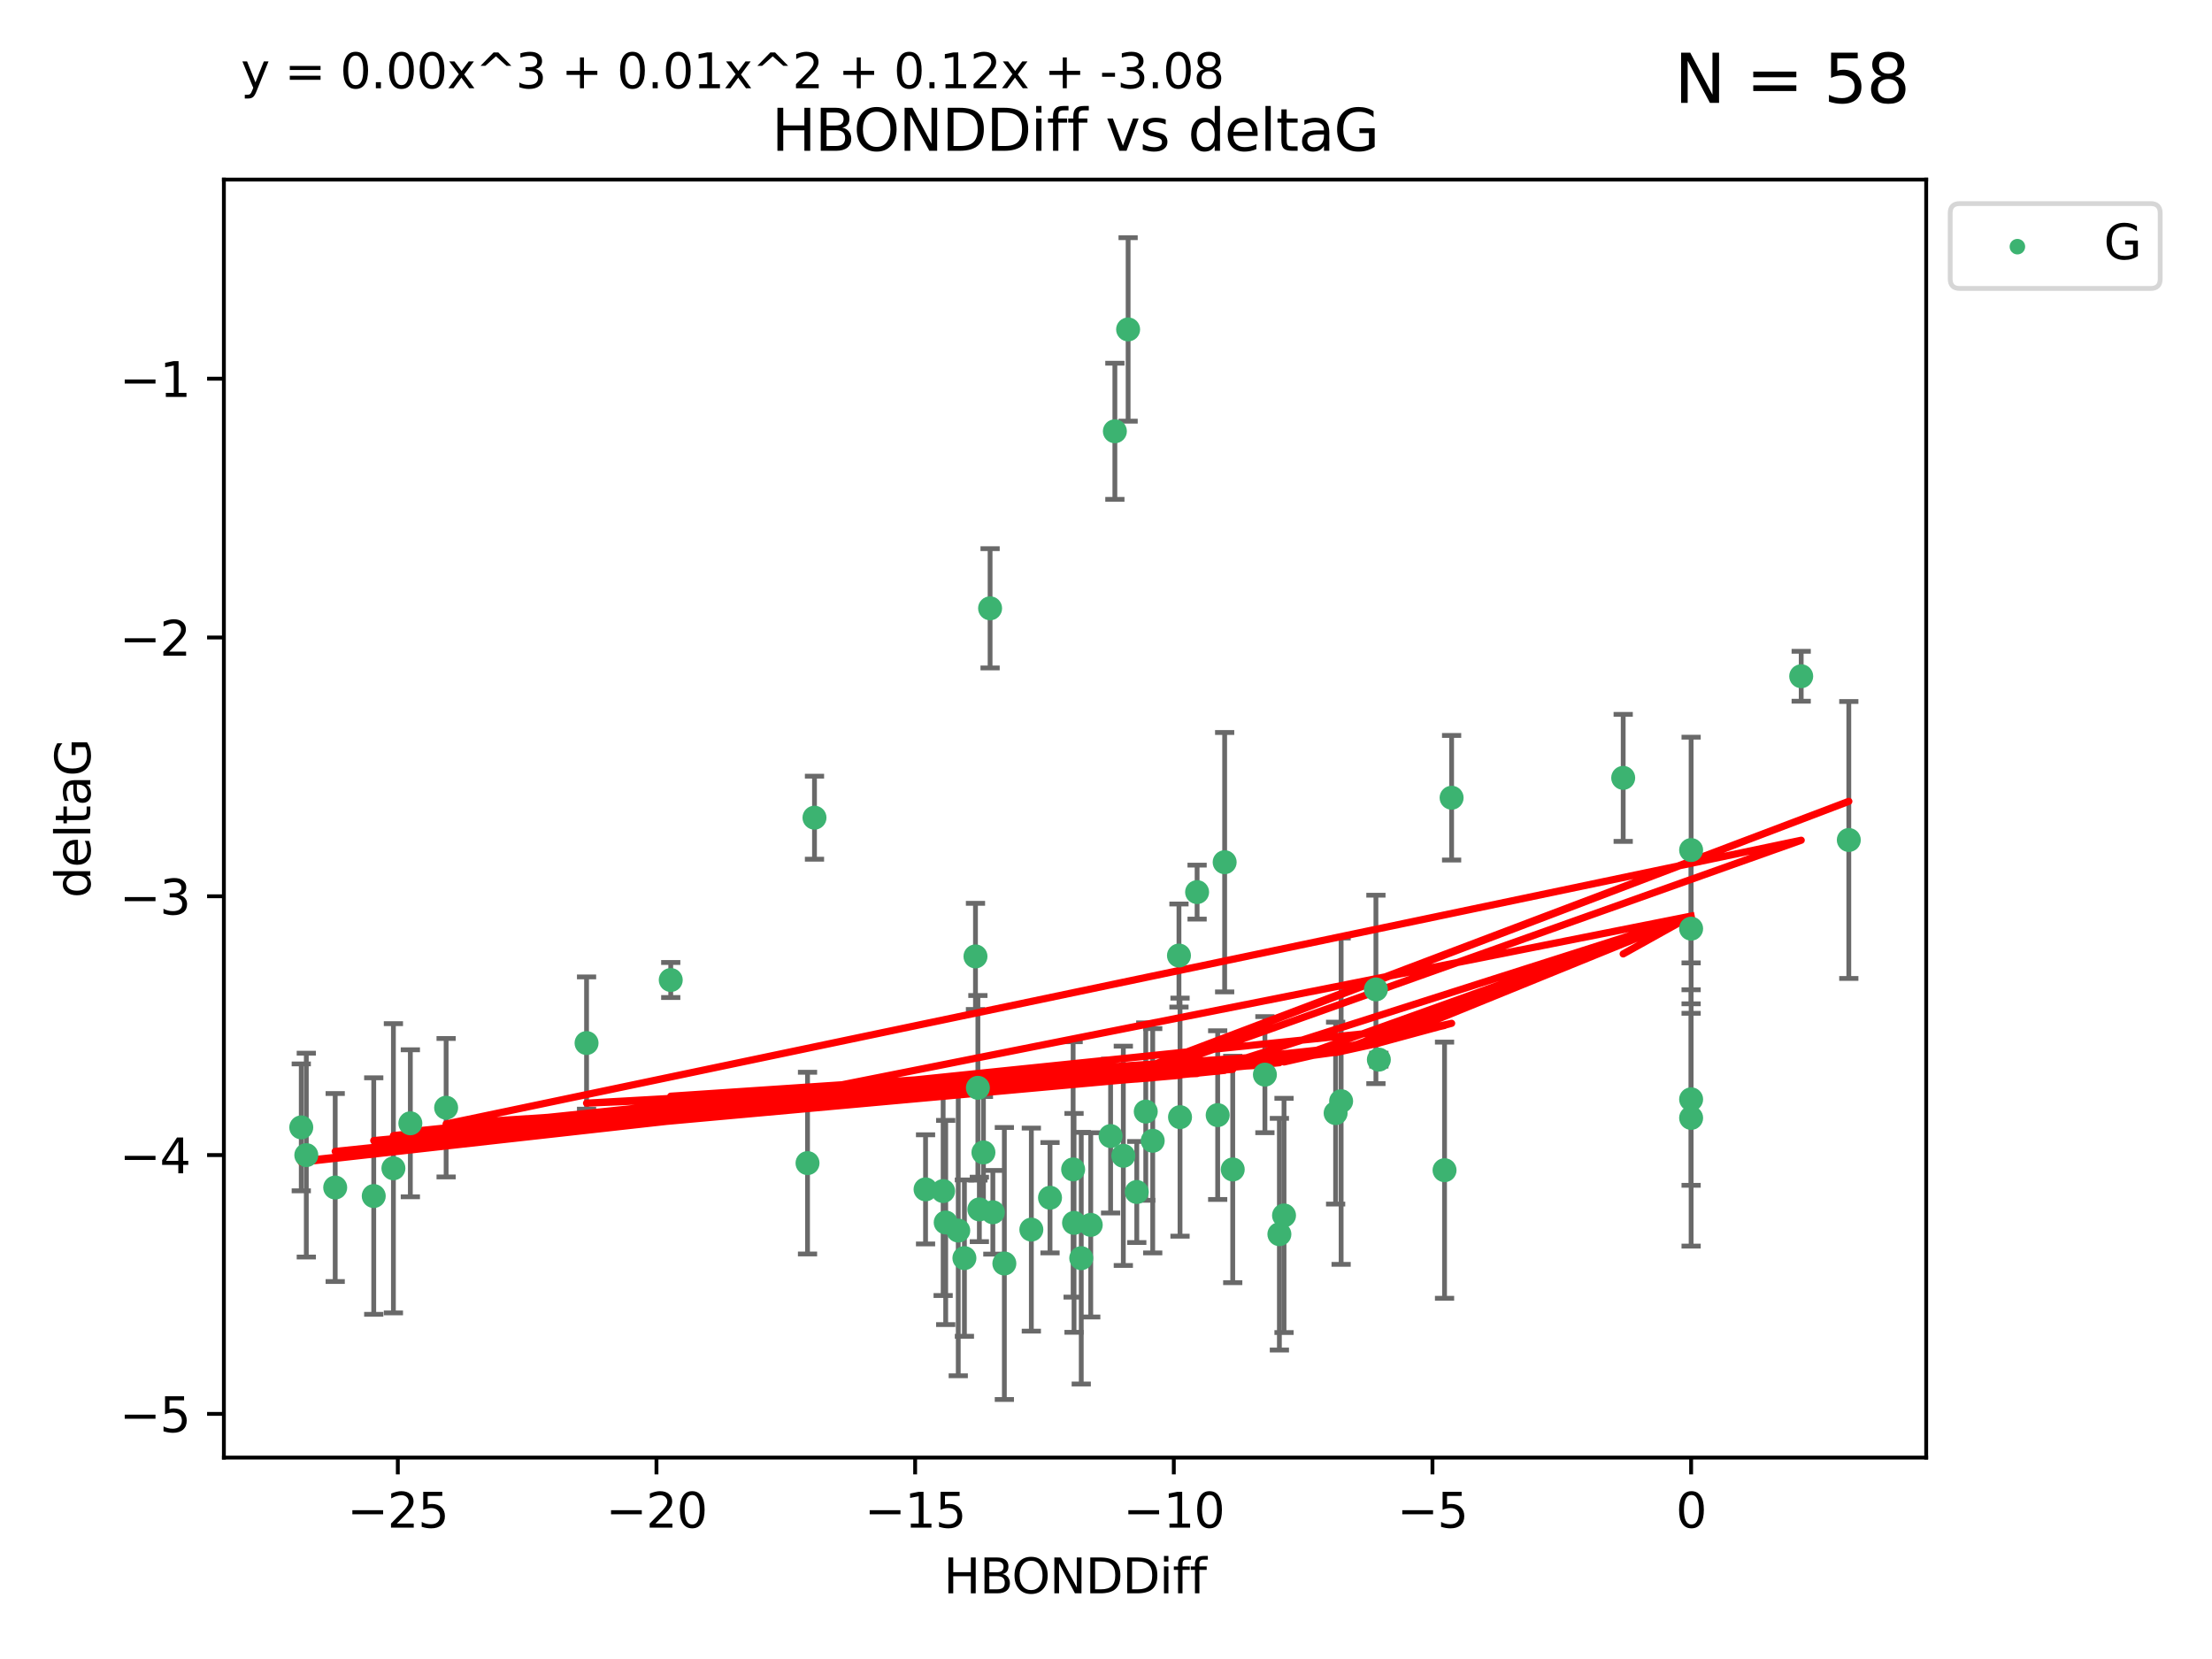 <?xml version="1.0" encoding="utf-8" standalone="no"?>
<!DOCTYPE svg PUBLIC "-//W3C//DTD SVG 1.1//EN"
  "http://www.w3.org/Graphics/SVG/1.1/DTD/svg11.dtd">
<svg xmlns:xlink="http://www.w3.org/1999/xlink" width="460.8pt" height="345.6pt" viewBox="0 0 460.8 345.6" xmlns="http://www.w3.org/2000/svg" version="1.1">
 <defs>
  <style type="text/css">*{stroke-linejoin: round; stroke-linecap: butt}</style>
 </defs>
 <g id="figure_1">
  <g id="patch_1">
   <path d="M 0 345.6 
L 460.8 345.6 
L 460.8 0 
L 0 0 
z
" style="fill: #ffffff"/>
  </g>
  <g id="axes_1">
   <g id="patch_2">
    <path d="M 46.64 303.64 
L 401.26 303.64 
L 401.26 37.411 
L 46.64 37.411 
z
" style="fill: #ffffff"/>
   </g>
   <g id="PathCollection_1">
    <defs>
     <path id="m0ce56f7ff3" d="M 0 1.118 
C 0.297 1.118 0.581 1 0.791 0.791 
C 1 0.581 1.118 0.297 1.118 0 
C 1.118 -0.297 1 -0.581 0.791 -0.791 
C 0.581 -1 0.297 -1.118 0 -1.118 
C -0.297 -1.118 -0.581 -1 -0.791 -0.791 
C -1 -0.581 -1.118 -0.297 -1.118 0 
C -1.118 0.297 -1 0.581 -0.791 0.791 
C -0.581 1 -0.297 1.118 0 1.118 
z
" style="stroke: #3cb371"/>
    </defs>
    <g clip-path="url(#pb9655ab5c9)">
     <use xlink:href="#m0ce56f7ff3" x="218.738" y="249.511" style="fill: #3cb371; stroke: #3cb371"/>
     <use xlink:href="#m0ce56f7ff3" x="225.243" y="262.101" style="fill: #3cb371; stroke: #3cb371"/>
     <use xlink:href="#m0ce56f7ff3" x="240.132" y="237.643" style="fill: #3cb371; stroke: #3cb371"/>
     <use xlink:href="#m0ce56f7ff3" x="234.009" y="240.774" style="fill: #3cb371; stroke: #3cb371"/>
     <use xlink:href="#m0ce56f7ff3" x="69.829" y="247.383" style="fill: #3cb371; stroke: #3cb371"/>
     <use xlink:href="#m0ce56f7ff3" x="199.622" y="256.349" style="fill: #3cb371; stroke: #3cb371"/>
     <use xlink:href="#m0ce56f7ff3" x="214.848" y="256.148" style="fill: #3cb371; stroke: #3cb371"/>
     <use xlink:href="#m0ce56f7ff3" x="197.007" y="254.667" style="fill: #3cb371; stroke: #3cb371"/>
     <use xlink:href="#m0ce56f7ff3" x="85.483" y="234.004" style="fill: #3cb371; stroke: #3cb371"/>
     <use xlink:href="#m0ce56f7ff3" x="168.222" y="242.297" style="fill: #3cb371; stroke: #3cb371"/>
     <use xlink:href="#m0ce56f7ff3" x="81.954" y="243.375" style="fill: #3cb371; stroke: #3cb371"/>
     <use xlink:href="#m0ce56f7ff3" x="192.81" y="247.764" style="fill: #3cb371; stroke: #3cb371"/>
     <use xlink:href="#m0ce56f7ff3" x="77.857" y="249.158" style="fill: #3cb371; stroke: #3cb371"/>
     <use xlink:href="#m0ce56f7ff3" x="209.226" y="263.208" style="fill: #3cb371; stroke: #3cb371"/>
     <use xlink:href="#m0ce56f7ff3" x="245.821" y="232.722" style="fill: #3cb371; stroke: #3cb371"/>
     <use xlink:href="#m0ce56f7ff3" x="223.742" y="254.747" style="fill: #3cb371; stroke: #3cb371"/>
     <use xlink:href="#m0ce56f7ff3" x="266.52" y="257.105" style="fill: #3cb371; stroke: #3cb371"/>
     <use xlink:href="#m0ce56f7ff3" x="223.553" y="243.608" style="fill: #3cb371; stroke: #3cb371"/>
     <use xlink:href="#m0ce56f7ff3" x="206.83" y="252.539" style="fill: #3cb371; stroke: #3cb371"/>
     <use xlink:href="#m0ce56f7ff3" x="236.812" y="248.314" style="fill: #3cb371; stroke: #3cb371"/>
     <use xlink:href="#m0ce56f7ff3" x="245.6" y="199.055" style="fill: #3cb371; stroke: #3cb371"/>
     <use xlink:href="#m0ce56f7ff3" x="227.222" y="255.165" style="fill: #3cb371; stroke: #3cb371"/>
     <use xlink:href="#m0ce56f7ff3" x="92.937" y="230.757" style="fill: #3cb371; stroke: #3cb371"/>
     <use xlink:href="#m0ce56f7ff3" x="375.222" y="140.872" style="fill: #3cb371; stroke: #3cb371"/>
     <use xlink:href="#m0ce56f7ff3" x="235.007" y="68.625" style="fill: #3cb371; stroke: #3cb371"/>
     <use xlink:href="#m0ce56f7ff3" x="204.018" y="251.941" style="fill: #3cb371; stroke: #3cb371"/>
     <use xlink:href="#m0ce56f7ff3" x="256.801" y="243.62" style="fill: #3cb371; stroke: #3cb371"/>
     <use xlink:href="#m0ce56f7ff3" x="200.905" y="262.086" style="fill: #3cb371; stroke: #3cb371"/>
     <use xlink:href="#m0ce56f7ff3" x="253.665" y="232.3" style="fill: #3cb371; stroke: #3cb371"/>
     <use xlink:href="#m0ce56f7ff3" x="203.21" y="199.237" style="fill: #3cb371; stroke: #3cb371"/>
     <use xlink:href="#m0ce56f7ff3" x="232.249" y="89.843" style="fill: #3cb371; stroke: #3cb371"/>
     <use xlink:href="#m0ce56f7ff3" x="385.141" y="174.984" style="fill: #3cb371; stroke: #3cb371"/>
     <use xlink:href="#m0ce56f7ff3" x="231.358" y="236.665" style="fill: #3cb371; stroke: #3cb371"/>
     <use xlink:href="#m0ce56f7ff3" x="196.474" y="248.117" style="fill: #3cb371; stroke: #3cb371"/>
     <use xlink:href="#m0ce56f7ff3" x="203.713" y="226.611" style="fill: #3cb371; stroke: #3cb371"/>
     <use xlink:href="#m0ce56f7ff3" x="62.759" y="234.851" style="fill: #3cb371; stroke: #3cb371"/>
     <use xlink:href="#m0ce56f7ff3" x="63.81" y="240.633" style="fill: #3cb371; stroke: #3cb371"/>
     <use xlink:href="#m0ce56f7ff3" x="206.254" y="126.723" style="fill: #3cb371; stroke: #3cb371"/>
     <use xlink:href="#m0ce56f7ff3" x="122.19" y="217.285" style="fill: #3cb371; stroke: #3cb371"/>
     <use xlink:href="#m0ce56f7ff3" x="263.503" y="223.869" style="fill: #3cb371; stroke: #3cb371"/>
     <use xlink:href="#m0ce56f7ff3" x="302.397" y="166.184" style="fill: #3cb371; stroke: #3cb371"/>
     <use xlink:href="#m0ce56f7ff3" x="286.629" y="206.113" style="fill: #3cb371; stroke: #3cb371"/>
     <use xlink:href="#m0ce56f7ff3" x="204.867" y="240.071" style="fill: #3cb371; stroke: #3cb371"/>
     <use xlink:href="#m0ce56f7ff3" x="255.118" y="179.613" style="fill: #3cb371; stroke: #3cb371"/>
     <use xlink:href="#m0ce56f7ff3" x="238.683" y="231.561" style="fill: #3cb371; stroke: #3cb371"/>
     <use xlink:href="#m0ce56f7ff3" x="279.381" y="229.396" style="fill: #3cb371; stroke: #3cb371"/>
     <use xlink:href="#m0ce56f7ff3" x="139.728" y="204.152" style="fill: #3cb371; stroke: #3cb371"/>
     <use xlink:href="#m0ce56f7ff3" x="249.378" y="185.842" style="fill: #3cb371; stroke: #3cb371"/>
     <use xlink:href="#m0ce56f7ff3" x="352.291" y="193.455" style="fill: #3cb371; stroke: #3cb371"/>
     <use xlink:href="#m0ce56f7ff3" x="278.234" y="231.881" style="fill: #3cb371; stroke: #3cb371"/>
     <use xlink:href="#m0ce56f7ff3" x="287.24" y="220.74" style="fill: #3cb371; stroke: #3cb371"/>
     <use xlink:href="#m0ce56f7ff3" x="352.291" y="177.08" style="fill: #3cb371; stroke: #3cb371"/>
     <use xlink:href="#m0ce56f7ff3" x="338.141" y="162.043" style="fill: #3cb371; stroke: #3cb371"/>
     <use xlink:href="#m0ce56f7ff3" x="352.291" y="232.886" style="fill: #3cb371; stroke: #3cb371"/>
     <use xlink:href="#m0ce56f7ff3" x="267.486" y="253.198" style="fill: #3cb371; stroke: #3cb371"/>
     <use xlink:href="#m0ce56f7ff3" x="300.925" y="243.774" style="fill: #3cb371; stroke: #3cb371"/>
     <use xlink:href="#m0ce56f7ff3" x="169.673" y="170.338" style="fill: #3cb371; stroke: #3cb371"/>
     <use xlink:href="#m0ce56f7ff3" x="352.291" y="229.004" style="fill: #3cb371; stroke: #3cb371"/>
    </g>
   </g>
   <g id="matplotlib.axis_1">
    <g id="xtick_1">
     <g id="line2d_1">
      <defs>
       <path id="mdb0149ea9d" d="M 0 0 
L 0 3.5 
" style="stroke: #000000; stroke-width: 0.8"/>
      </defs>
      <g>
       <use xlink:href="#mdb0149ea9d" x="82.873" y="303.64" style="stroke: #000000; stroke-width: 0.8"/>
      </g>
     </g>
     <g id="text_1">
      <!-- −25 -->
      <g transform="translate(72.32 318.238)scale(0.1 -0.1)">
       <defs>
        <path id="DejaVuSans-2212" d="M 678 2272 
L 4684 2272 
L 4684 1741 
L 678 1741 
L 678 2272 
z
" transform="scale(0.016)"/>
        <path id="DejaVuSans-32" d="M 1228 531 
L 3431 531 
L 3431 0 
L 469 0 
L 469 531 
Q 828 903 1448 1529 
Q 2069 2156 2228 2338 
Q 2531 2678 2651 2914 
Q 2772 3150 2772 3378 
Q 2772 3750 2511 3984 
Q 2250 4219 1831 4219 
Q 1534 4219 1204 4116 
Q 875 4013 500 3803 
L 500 4441 
Q 881 4594 1212 4672 
Q 1544 4750 1819 4750 
Q 2544 4750 2975 4387 
Q 3406 4025 3406 3419 
Q 3406 3131 3298 2873 
Q 3191 2616 2906 2266 
Q 2828 2175 2409 1742 
Q 1991 1309 1228 531 
z
" transform="scale(0.016)"/>
        <path id="DejaVuSans-35" d="M 691 4666 
L 3169 4666 
L 3169 4134 
L 1269 4134 
L 1269 2991 
Q 1406 3038 1543 3061 
Q 1681 3084 1819 3084 
Q 2600 3084 3056 2656 
Q 3513 2228 3513 1497 
Q 3513 744 3044 326 
Q 2575 -91 1722 -91 
Q 1428 -91 1123 -41 
Q 819 9 494 109 
L 494 744 
Q 775 591 1075 516 
Q 1375 441 1709 441 
Q 2250 441 2565 725 
Q 2881 1009 2881 1497 
Q 2881 1984 2565 2268 
Q 2250 2553 1709 2553 
Q 1456 2553 1204 2497 
Q 953 2441 691 2322 
L 691 4666 
z
" transform="scale(0.016)"/>
       </defs>
       <use xlink:href="#DejaVuSans-2212"/>
       <use xlink:href="#DejaVuSans-32" x="83.789"/>
       <use xlink:href="#DejaVuSans-35" x="147.412"/>
      </g>
     </g>
    </g>
    <g id="xtick_2">
     <g id="line2d_2">
      <g>
       <use xlink:href="#mdb0149ea9d" x="136.756" y="303.64" style="stroke: #000000; stroke-width: 0.8"/>
      </g>
     </g>
     <g id="text_2">
      <!-- −20 -->
      <g transform="translate(126.204 318.238)scale(0.1 -0.1)">
       <defs>
        <path id="DejaVuSans-30" d="M 2034 4250 
Q 1547 4250 1301 3770 
Q 1056 3291 1056 2328 
Q 1056 1369 1301 889 
Q 1547 409 2034 409 
Q 2525 409 2770 889 
Q 3016 1369 3016 2328 
Q 3016 3291 2770 3770 
Q 2525 4250 2034 4250 
z
M 2034 4750 
Q 2819 4750 3233 4129 
Q 3647 3509 3647 2328 
Q 3647 1150 3233 529 
Q 2819 -91 2034 -91 
Q 1250 -91 836 529 
Q 422 1150 422 2328 
Q 422 3509 836 4129 
Q 1250 4750 2034 4750 
z
" transform="scale(0.016)"/>
       </defs>
       <use xlink:href="#DejaVuSans-2212"/>
       <use xlink:href="#DejaVuSans-32" x="83.789"/>
       <use xlink:href="#DejaVuSans-30" x="147.412"/>
      </g>
     </g>
    </g>
    <g id="xtick_3">
     <g id="line2d_3">
      <g>
       <use xlink:href="#mdb0149ea9d" x="190.64" y="303.64" style="stroke: #000000; stroke-width: 0.8"/>
      </g>
     </g>
     <g id="text_3">
      <!-- −15 -->
      <g transform="translate(180.088 318.238)scale(0.1 -0.1)">
       <defs>
        <path id="DejaVuSans-31" d="M 794 531 
L 1825 531 
L 1825 4091 
L 703 3866 
L 703 4441 
L 1819 4666 
L 2450 4666 
L 2450 531 
L 3481 531 
L 3481 0 
L 794 0 
L 794 531 
z
" transform="scale(0.016)"/>
       </defs>
       <use xlink:href="#DejaVuSans-2212"/>
       <use xlink:href="#DejaVuSans-31" x="83.789"/>
       <use xlink:href="#DejaVuSans-35" x="147.412"/>
      </g>
     </g>
    </g>
    <g id="xtick_4">
     <g id="line2d_4">
      <g>
       <use xlink:href="#mdb0149ea9d" x="244.524" y="303.64" style="stroke: #000000; stroke-width: 0.8"/>
      </g>
     </g>
     <g id="text_4">
      <!-- −10 -->
      <g transform="translate(233.972 318.238)scale(0.1 -0.1)">
       <use xlink:href="#DejaVuSans-2212"/>
       <use xlink:href="#DejaVuSans-31" x="83.789"/>
       <use xlink:href="#DejaVuSans-30" x="147.412"/>
      </g>
     </g>
    </g>
    <g id="xtick_5">
     <g id="line2d_5">
      <g>
       <use xlink:href="#mdb0149ea9d" x="298.408" y="303.64" style="stroke: #000000; stroke-width: 0.8"/>
      </g>
     </g>
     <g id="text_5">
      <!-- −5 -->
      <g transform="translate(291.036 318.238)scale(0.1 -0.1)">
       <use xlink:href="#DejaVuSans-2212"/>
       <use xlink:href="#DejaVuSans-35" x="83.789"/>
      </g>
     </g>
    </g>
    <g id="xtick_6">
     <g id="line2d_6">
      <g>
       <use xlink:href="#mdb0149ea9d" x="352.291" y="303.64" style="stroke: #000000; stroke-width: 0.8"/>
      </g>
     </g>
     <g id="text_6">
      <!-- 0 -->
      <g transform="translate(349.11 318.238)scale(0.1 -0.1)">
       <use xlink:href="#DejaVuSans-30"/>
      </g>
     </g>
    </g>
    <g id="text_7">
     <!-- HBONDDiff -->
     <g transform="translate(196.561 331.917)scale(0.1 -0.1)">
      <defs>
       <path id="DejaVuSans-48" d="M 628 4666 
L 1259 4666 
L 1259 2753 
L 3553 2753 
L 3553 4666 
L 4184 4666 
L 4184 0 
L 3553 0 
L 3553 2222 
L 1259 2222 
L 1259 0 
L 628 0 
L 628 4666 
z
" transform="scale(0.016)"/>
       <path id="DejaVuSans-42" d="M 1259 2228 
L 1259 519 
L 2272 519 
Q 2781 519 3026 730 
Q 3272 941 3272 1375 
Q 3272 1813 3026 2020 
Q 2781 2228 2272 2228 
L 1259 2228 
z
M 1259 4147 
L 1259 2741 
L 2194 2741 
Q 2656 2741 2882 2914 
Q 3109 3088 3109 3444 
Q 3109 3797 2882 3972 
Q 2656 4147 2194 4147 
L 1259 4147 
z
M 628 4666 
L 2241 4666 
Q 2963 4666 3353 4366 
Q 3744 4066 3744 3513 
Q 3744 3084 3544 2831 
Q 3344 2578 2956 2516 
Q 3422 2416 3680 2098 
Q 3938 1781 3938 1306 
Q 3938 681 3513 340 
Q 3088 0 2303 0 
L 628 0 
L 628 4666 
z
" transform="scale(0.016)"/>
       <path id="DejaVuSans-4f" d="M 2522 4238 
Q 1834 4238 1429 3725 
Q 1025 3213 1025 2328 
Q 1025 1447 1429 934 
Q 1834 422 2522 422 
Q 3209 422 3611 934 
Q 4013 1447 4013 2328 
Q 4013 3213 3611 3725 
Q 3209 4238 2522 4238 
z
M 2522 4750 
Q 3503 4750 4090 4092 
Q 4678 3434 4678 2328 
Q 4678 1225 4090 567 
Q 3503 -91 2522 -91 
Q 1538 -91 948 565 
Q 359 1222 359 2328 
Q 359 3434 948 4092 
Q 1538 4750 2522 4750 
z
" transform="scale(0.016)"/>
       <path id="DejaVuSans-4e" d="M 628 4666 
L 1478 4666 
L 3547 763 
L 3547 4666 
L 4159 4666 
L 4159 0 
L 3309 0 
L 1241 3903 
L 1241 0 
L 628 0 
L 628 4666 
z
" transform="scale(0.016)"/>
       <path id="DejaVuSans-44" d="M 1259 4147 
L 1259 519 
L 2022 519 
Q 2988 519 3436 956 
Q 3884 1394 3884 2338 
Q 3884 3275 3436 3711 
Q 2988 4147 2022 4147 
L 1259 4147 
z
M 628 4666 
L 1925 4666 
Q 3281 4666 3915 4102 
Q 4550 3538 4550 2338 
Q 4550 1131 3912 565 
Q 3275 0 1925 0 
L 628 0 
L 628 4666 
z
" transform="scale(0.016)"/>
       <path id="DejaVuSans-69" d="M 603 3500 
L 1178 3500 
L 1178 0 
L 603 0 
L 603 3500 
z
M 603 4863 
L 1178 4863 
L 1178 4134 
L 603 4134 
L 603 4863 
z
" transform="scale(0.016)"/>
       <path id="DejaVuSans-66" d="M 2375 4863 
L 2375 4384 
L 1825 4384 
Q 1516 4384 1395 4259 
Q 1275 4134 1275 3809 
L 1275 3500 
L 2222 3500 
L 2222 3053 
L 1275 3053 
L 1275 0 
L 697 0 
L 697 3053 
L 147 3053 
L 147 3500 
L 697 3500 
L 697 3744 
Q 697 4328 969 4595 
Q 1241 4863 1831 4863 
L 2375 4863 
z
" transform="scale(0.016)"/>
      </defs>
      <use xlink:href="#DejaVuSans-48"/>
      <use xlink:href="#DejaVuSans-42" x="75.195"/>
      <use xlink:href="#DejaVuSans-4f" x="142.049"/>
      <use xlink:href="#DejaVuSans-4e" x="220.76"/>
      <use xlink:href="#DejaVuSans-44" x="295.564"/>
      <use xlink:href="#DejaVuSans-44" x="372.566"/>
      <use xlink:href="#DejaVuSans-69" x="449.568"/>
      <use xlink:href="#DejaVuSans-66" x="477.352"/>
      <use xlink:href="#DejaVuSans-66" x="512.557"/>
     </g>
    </g>
   </g>
   <g id="matplotlib.axis_2">
    <g id="ytick_1">
     <g id="line2d_7">
      <defs>
       <path id="m8307a5fd88" d="M 0 0 
L -3.5 0 
" style="stroke: #000000; stroke-width: 0.8"/>
      </defs>
      <g>
       <use xlink:href="#m8307a5fd88" x="46.64" y="294.536" style="stroke: #000000; stroke-width: 0.8"/>
      </g>
     </g>
     <g id="text_8">
      <!-- −5 -->
      <g transform="translate(24.898 298.335)scale(0.1 -0.1)">
       <use xlink:href="#DejaVuSans-2212"/>
       <use xlink:href="#DejaVuSans-35" x="83.789"/>
      </g>
     </g>
    </g>
    <g id="ytick_2">
     <g id="line2d_8">
      <g>
       <use xlink:href="#m8307a5fd88" x="46.64" y="240.624" style="stroke: #000000; stroke-width: 0.8"/>
      </g>
     </g>
     <g id="text_9">
      <!-- −4 -->
      <g transform="translate(24.898 244.423)scale(0.1 -0.1)">
       <defs>
        <path id="DejaVuSans-34" d="M 2419 4116 
L 825 1625 
L 2419 1625 
L 2419 4116 
z
M 2253 4666 
L 3047 4666 
L 3047 1625 
L 3713 1625 
L 3713 1100 
L 3047 1100 
L 3047 0 
L 2419 0 
L 2419 1100 
L 313 1100 
L 313 1709 
L 2253 4666 
z
" transform="scale(0.016)"/>
       </defs>
       <use xlink:href="#DejaVuSans-2212"/>
       <use xlink:href="#DejaVuSans-34" x="83.789"/>
      </g>
     </g>
    </g>
    <g id="ytick_3">
     <g id="line2d_9">
      <g>
       <use xlink:href="#m8307a5fd88" x="46.64" y="186.712" style="stroke: #000000; stroke-width: 0.8"/>
      </g>
     </g>
     <g id="text_10">
      <!-- −3 -->
      <g transform="translate(24.898 190.511)scale(0.1 -0.1)">
       <defs>
        <path id="DejaVuSans-33" d="M 2597 2516 
Q 3050 2419 3304 2112 
Q 3559 1806 3559 1356 
Q 3559 666 3084 287 
Q 2609 -91 1734 -91 
Q 1441 -91 1130 -33 
Q 819 25 488 141 
L 488 750 
Q 750 597 1062 519 
Q 1375 441 1716 441 
Q 2309 441 2620 675 
Q 2931 909 2931 1356 
Q 2931 1769 2642 2001 
Q 2353 2234 1838 2234 
L 1294 2234 
L 1294 2753 
L 1863 2753 
Q 2328 2753 2575 2939 
Q 2822 3125 2822 3475 
Q 2822 3834 2567 4026 
Q 2313 4219 1838 4219 
Q 1578 4219 1281 4162 
Q 984 4106 628 3988 
L 628 4550 
Q 988 4650 1302 4700 
Q 1616 4750 1894 4750 
Q 2613 4750 3031 4423 
Q 3450 4097 3450 3541 
Q 3450 3153 3228 2886 
Q 3006 2619 2597 2516 
z
" transform="scale(0.016)"/>
       </defs>
       <use xlink:href="#DejaVuSans-2212"/>
       <use xlink:href="#DejaVuSans-33" x="83.789"/>
      </g>
     </g>
    </g>
    <g id="ytick_4">
     <g id="line2d_10">
      <g>
       <use xlink:href="#m8307a5fd88" x="46.64" y="132.8" style="stroke: #000000; stroke-width: 0.8"/>
      </g>
     </g>
     <g id="text_11">
      <!-- −2 -->
      <g transform="translate(24.898 136.599)scale(0.1 -0.1)">
       <use xlink:href="#DejaVuSans-2212"/>
       <use xlink:href="#DejaVuSans-32" x="83.789"/>
      </g>
     </g>
    </g>
    <g id="ytick_5">
     <g id="line2d_11">
      <g>
       <use xlink:href="#m8307a5fd88" x="46.64" y="78.888" style="stroke: #000000; stroke-width: 0.8"/>
      </g>
     </g>
     <g id="text_12">
      <!-- −1 -->
      <g transform="translate(24.898 82.687)scale(0.1 -0.1)">
       <use xlink:href="#DejaVuSans-2212"/>
       <use xlink:href="#DejaVuSans-31" x="83.789"/>
      </g>
     </g>
    </g>
    <g id="text_13">
     <!-- deltaG -->
     <g transform="translate(18.818 187.064)rotate(-90)scale(0.1 -0.1)">
      <defs>
       <path id="DejaVuSans-64" d="M 2906 2969 
L 2906 4863 
L 3481 4863 
L 3481 0 
L 2906 0 
L 2906 525 
Q 2725 213 2448 61 
Q 2172 -91 1784 -91 
Q 1150 -91 751 415 
Q 353 922 353 1747 
Q 353 2572 751 3078 
Q 1150 3584 1784 3584 
Q 2172 3584 2448 3432 
Q 2725 3281 2906 2969 
z
M 947 1747 
Q 947 1113 1208 752 
Q 1469 391 1925 391 
Q 2381 391 2643 752 
Q 2906 1113 2906 1747 
Q 2906 2381 2643 2742 
Q 2381 3103 1925 3103 
Q 1469 3103 1208 2742 
Q 947 2381 947 1747 
z
" transform="scale(0.016)"/>
       <path id="DejaVuSans-65" d="M 3597 1894 
L 3597 1613 
L 953 1613 
Q 991 1019 1311 708 
Q 1631 397 2203 397 
Q 2534 397 2845 478 
Q 3156 559 3463 722 
L 3463 178 
Q 3153 47 2828 -22 
Q 2503 -91 2169 -91 
Q 1331 -91 842 396 
Q 353 884 353 1716 
Q 353 2575 817 3079 
Q 1281 3584 2069 3584 
Q 2775 3584 3186 3129 
Q 3597 2675 3597 1894 
z
M 3022 2063 
Q 3016 2534 2758 2815 
Q 2500 3097 2075 3097 
Q 1594 3097 1305 2825 
Q 1016 2553 972 2059 
L 3022 2063 
z
" transform="scale(0.016)"/>
       <path id="DejaVuSans-6c" d="M 603 4863 
L 1178 4863 
L 1178 0 
L 603 0 
L 603 4863 
z
" transform="scale(0.016)"/>
       <path id="DejaVuSans-74" d="M 1172 4494 
L 1172 3500 
L 2356 3500 
L 2356 3053 
L 1172 3053 
L 1172 1153 
Q 1172 725 1289 603 
Q 1406 481 1766 481 
L 2356 481 
L 2356 0 
L 1766 0 
Q 1100 0 847 248 
Q 594 497 594 1153 
L 594 3053 
L 172 3053 
L 172 3500 
L 594 3500 
L 594 4494 
L 1172 4494 
z
" transform="scale(0.016)"/>
       <path id="DejaVuSans-61" d="M 2194 1759 
Q 1497 1759 1228 1600 
Q 959 1441 959 1056 
Q 959 750 1161 570 
Q 1363 391 1709 391 
Q 2188 391 2477 730 
Q 2766 1069 2766 1631 
L 2766 1759 
L 2194 1759 
z
M 3341 1997 
L 3341 0 
L 2766 0 
L 2766 531 
Q 2569 213 2275 61 
Q 1981 -91 1556 -91 
Q 1019 -91 701 211 
Q 384 513 384 1019 
Q 384 1609 779 1909 
Q 1175 2209 1959 2209 
L 2766 2209 
L 2766 2266 
Q 2766 2663 2505 2880 
Q 2244 3097 1772 3097 
Q 1472 3097 1187 3025 
Q 903 2953 641 2809 
L 641 3341 
Q 956 3463 1253 3523 
Q 1550 3584 1831 3584 
Q 2591 3584 2966 3190 
Q 3341 2797 3341 1997 
z
" transform="scale(0.016)"/>
       <path id="DejaVuSans-47" d="M 3809 666 
L 3809 1919 
L 2778 1919 
L 2778 2438 
L 4434 2438 
L 4434 434 
Q 4069 175 3628 42 
Q 3188 -91 2688 -91 
Q 1594 -91 976 548 
Q 359 1188 359 2328 
Q 359 3472 976 4111 
Q 1594 4750 2688 4750 
Q 3144 4750 3555 4637 
Q 3966 4525 4313 4306 
L 4313 3634 
Q 3963 3931 3569 4081 
Q 3175 4231 2741 4231 
Q 1884 4231 1454 3753 
Q 1025 3275 1025 2328 
Q 1025 1384 1454 906 
Q 1884 428 2741 428 
Q 3075 428 3337 486 
Q 3600 544 3809 666 
z
" transform="scale(0.016)"/>
      </defs>
      <use xlink:href="#DejaVuSans-64"/>
      <use xlink:href="#DejaVuSans-65" x="63.477"/>
      <use xlink:href="#DejaVuSans-6c" x="125"/>
      <use xlink:href="#DejaVuSans-74" x="152.783"/>
      <use xlink:href="#DejaVuSans-61" x="191.992"/>
      <use xlink:href="#DejaVuSans-47" x="253.271"/>
     </g>
    </g>
   </g>
   <g id="LineCollection_1">
    <path d="M 218.738 261.006 
L 218.738 238.016 
" clip-path="url(#pb9655ab5c9)" style="fill: none; stroke: #696969"/>
    <path d="M 225.243 288.314 
L 225.243 235.888 
" clip-path="url(#pb9655ab5c9)" style="fill: none; stroke: #696969"/>
    <path d="M 240.132 261.002 
L 240.132 214.283 
" clip-path="url(#pb9655ab5c9)" style="fill: none; stroke: #696969"/>
    <path d="M 234.009 263.619 
L 234.009 217.93 
" clip-path="url(#pb9655ab5c9)" style="fill: none; stroke: #696969"/>
    <path d="M 69.829 266.965 
L 69.829 227.801 
" clip-path="url(#pb9655ab5c9)" style="fill: none; stroke: #696969"/>
    <path d="M 199.622 286.6 
L 199.622 226.098 
" clip-path="url(#pb9655ab5c9)" style="fill: none; stroke: #696969"/>
    <path d="M 214.848 277.298 
L 214.848 234.999 
" clip-path="url(#pb9655ab5c9)" style="fill: none; stroke: #696969"/>
    <path d="M 197.007 275.936 
L 197.007 233.397 
" clip-path="url(#pb9655ab5c9)" style="fill: none; stroke: #696969"/>
    <path d="M 85.483 249.316 
L 85.483 218.691 
" clip-path="url(#pb9655ab5c9)" style="fill: none; stroke: #696969"/>
    <path d="M 168.222 261.222 
L 168.222 223.371 
" clip-path="url(#pb9655ab5c9)" style="fill: none; stroke: #696969"/>
    <path d="M 81.954 273.504 
L 81.954 213.245 
" clip-path="url(#pb9655ab5c9)" style="fill: none; stroke: #696969"/>
    <path d="M 192.81 259.132 
L 192.81 236.396 
" clip-path="url(#pb9655ab5c9)" style="fill: none; stroke: #696969"/>
    <path d="M 77.857 273.792 
L 77.857 224.525 
" clip-path="url(#pb9655ab5c9)" style="fill: none; stroke: #696969"/>
    <path d="M 209.226 291.539 
L 209.226 234.878 
" clip-path="url(#pb9655ab5c9)" style="fill: none; stroke: #696969"/>
    <path d="M 245.821 257.518 
L 245.821 207.926 
" clip-path="url(#pb9655ab5c9)" style="fill: none; stroke: #696969"/>
    <path d="M 223.742 277.54 
L 223.742 231.954 
" clip-path="url(#pb9655ab5c9)" style="fill: none; stroke: #696969"/>
    <path d="M 266.52 281.237 
L 266.52 232.972 
" clip-path="url(#pb9655ab5c9)" style="fill: none; stroke: #696969"/>
    <path d="M 223.553 270.212 
L 223.553 217.005 
" clip-path="url(#pb9655ab5c9)" style="fill: none; stroke: #696969"/>
    <path d="M 206.83 261.257 
L 206.83 243.822 
" clip-path="url(#pb9655ab5c9)" style="fill: none; stroke: #696969"/>
    <path d="M 236.812 258.838 
L 236.812 237.79 
" clip-path="url(#pb9655ab5c9)" style="fill: none; stroke: #696969"/>
    <path d="M 245.6 209.79 
L 245.6 188.32 
" clip-path="url(#pb9655ab5c9)" style="fill: none; stroke: #696969"/>
    <path d="M 227.222 274.356 
L 227.222 235.975 
" clip-path="url(#pb9655ab5c9)" style="fill: none; stroke: #696969"/>
    <path d="M 92.937 245.178 
L 92.937 216.336 
" clip-path="url(#pb9655ab5c9)" style="fill: none; stroke: #696969"/>
    <path d="M 375.222 146.071 
L 375.222 135.674 
" clip-path="url(#pb9655ab5c9)" style="fill: none; stroke: #696969"/>
    <path d="M 235.007 87.738 
L 235.007 49.513 
" clip-path="url(#pb9655ab5c9)" style="fill: none; stroke: #696969"/>
    <path d="M 204.018 258.653 
L 204.018 245.228 
" clip-path="url(#pb9655ab5c9)" style="fill: none; stroke: #696969"/>
    <path d="M 256.801 267.203 
L 256.801 220.038 
" clip-path="url(#pb9655ab5c9)" style="fill: none; stroke: #696969"/>
    <path d="M 200.905 278.373 
L 200.905 245.8 
" clip-path="url(#pb9655ab5c9)" style="fill: none; stroke: #696969"/>
    <path d="M 253.665 249.873 
L 253.665 214.728 
" clip-path="url(#pb9655ab5c9)" style="fill: none; stroke: #696969"/>
    <path d="M 203.21 210.296 
L 203.21 188.179 
" clip-path="url(#pb9655ab5c9)" style="fill: none; stroke: #696969"/>
    <path d="M 232.249 104.021 
L 232.249 75.665 
" clip-path="url(#pb9655ab5c9)" style="fill: none; stroke: #696969"/>
    <path d="M 385.141 203.829 
L 385.141 146.139 
" clip-path="url(#pb9655ab5c9)" style="fill: none; stroke: #696969"/>
    <path d="M 231.358 252.683 
L 231.358 220.646 
" clip-path="url(#pb9655ab5c9)" style="fill: none; stroke: #696969"/>
    <path d="M 196.474 269.881 
L 196.474 226.352 
" clip-path="url(#pb9655ab5c9)" style="fill: none; stroke: #696969"/>
    <path d="M 203.713 245.838 
L 203.713 207.384 
" clip-path="url(#pb9655ab5c9)" style="fill: none; stroke: #696969"/>
    <path d="M 62.759 248.072 
L 62.759 221.63 
" clip-path="url(#pb9655ab5c9)" style="fill: none; stroke: #696969"/>
    <path d="M 63.81 261.866 
L 63.81 219.399 
" clip-path="url(#pb9655ab5c9)" style="fill: none; stroke: #696969"/>
    <path d="M 206.254 139.146 
L 206.254 114.3 
" clip-path="url(#pb9655ab5c9)" style="fill: none; stroke: #696969"/>
    <path d="M 122.19 231.06 
L 122.19 203.511 
" clip-path="url(#pb9655ab5c9)" style="fill: none; stroke: #696969"/>
    <path d="M 263.503 235.96 
L 263.503 211.778 
" clip-path="url(#pb9655ab5c9)" style="fill: none; stroke: #696969"/>
    <path d="M 302.397 179.16 
L 302.397 153.208 
" clip-path="url(#pb9655ab5c9)" style="fill: none; stroke: #696969"/>
    <path d="M 286.629 225.74 
L 286.629 186.486 
" clip-path="url(#pb9655ab5c9)" style="fill: none; stroke: #696969"/>
    <path d="M 204.867 251.712 
L 204.867 228.43 
" clip-path="url(#pb9655ab5c9)" style="fill: none; stroke: #696969"/>
    <path d="M 255.118 206.632 
L 255.118 152.594 
" clip-path="url(#pb9655ab5c9)" style="fill: none; stroke: #696969"/>
    <path d="M 238.683 250.043 
L 238.683 213.078 
" clip-path="url(#pb9655ab5c9)" style="fill: none; stroke: #696969"/>
    <path d="M 279.381 263.388 
L 279.381 195.404 
" clip-path="url(#pb9655ab5c9)" style="fill: none; stroke: #696969"/>
    <path d="M 139.728 207.802 
L 139.728 200.503 
" clip-path="url(#pb9655ab5c9)" style="fill: none; stroke: #696969"/>
    <path d="M 249.378 191.465 
L 249.378 180.219 
" clip-path="url(#pb9655ab5c9)" style="fill: none; stroke: #696969"/>
    <path d="M 352.291 209.112 
L 352.291 177.798 
" clip-path="url(#pb9655ab5c9)" style="fill: none; stroke: #696969"/>
    <path d="M 278.234 250.832 
L 278.234 212.931 
" clip-path="url(#pb9655ab5c9)" style="fill: none; stroke: #696969"/>
    <path d="M 287.24 222.086 
L 287.24 219.395 
" clip-path="url(#pb9655ab5c9)" style="fill: none; stroke: #696969"/>
    <path d="M 352.291 200.588 
L 352.291 153.573 
" clip-path="url(#pb9655ab5c9)" style="fill: none; stroke: #696969"/>
    <path d="M 338.141 175.275 
L 338.141 148.81 
" clip-path="url(#pb9655ab5c9)" style="fill: none; stroke: #696969"/>
    <path d="M 352.291 259.585 
L 352.291 206.188 
" clip-path="url(#pb9655ab5c9)" style="fill: none; stroke: #696969"/>
    <path d="M 267.486 277.595 
L 267.486 228.801 
" clip-path="url(#pb9655ab5c9)" style="fill: none; stroke: #696969"/>
    <path d="M 300.925 270.454 
L 300.925 217.094 
" clip-path="url(#pb9655ab5c9)" style="fill: none; stroke: #696969"/>
    <path d="M 169.673 178.986 
L 169.673 161.69 
" clip-path="url(#pb9655ab5c9)" style="fill: none; stroke: #696969"/>
    <path d="M 352.291 246.921 
L 352.291 211.088 
" clip-path="url(#pb9655ab5c9)" style="fill: none; stroke: #696969"/>
   </g>
   <g id="line2d_12">
    <defs>
     <path id="m619b2f5dce" d="M 2 0 
L -2 -0 
" style="stroke: #696969"/>
    </defs>
    <g clip-path="url(#pb9655ab5c9)">
     <use xlink:href="#m619b2f5dce" x="218.738" y="261.006" style="fill: #696969; stroke: #696969"/>
     <use xlink:href="#m619b2f5dce" x="225.243" y="288.314" style="fill: #696969; stroke: #696969"/>
     <use xlink:href="#m619b2f5dce" x="240.132" y="261.002" style="fill: #696969; stroke: #696969"/>
     <use xlink:href="#m619b2f5dce" x="234.009" y="263.619" style="fill: #696969; stroke: #696969"/>
     <use xlink:href="#m619b2f5dce" x="69.829" y="266.965" style="fill: #696969; stroke: #696969"/>
     <use xlink:href="#m619b2f5dce" x="199.622" y="286.6" style="fill: #696969; stroke: #696969"/>
     <use xlink:href="#m619b2f5dce" x="214.848" y="277.298" style="fill: #696969; stroke: #696969"/>
     <use xlink:href="#m619b2f5dce" x="197.007" y="275.936" style="fill: #696969; stroke: #696969"/>
     <use xlink:href="#m619b2f5dce" x="85.483" y="249.316" style="fill: #696969; stroke: #696969"/>
     <use xlink:href="#m619b2f5dce" x="168.222" y="261.222" style="fill: #696969; stroke: #696969"/>
     <use xlink:href="#m619b2f5dce" x="81.954" y="273.504" style="fill: #696969; stroke: #696969"/>
     <use xlink:href="#m619b2f5dce" x="192.81" y="259.132" style="fill: #696969; stroke: #696969"/>
     <use xlink:href="#m619b2f5dce" x="77.857" y="273.792" style="fill: #696969; stroke: #696969"/>
     <use xlink:href="#m619b2f5dce" x="209.226" y="291.539" style="fill: #696969; stroke: #696969"/>
     <use xlink:href="#m619b2f5dce" x="245.821" y="257.518" style="fill: #696969; stroke: #696969"/>
     <use xlink:href="#m619b2f5dce" x="223.742" y="277.54" style="fill: #696969; stroke: #696969"/>
     <use xlink:href="#m619b2f5dce" x="266.52" y="281.237" style="fill: #696969; stroke: #696969"/>
     <use xlink:href="#m619b2f5dce" x="223.553" y="270.212" style="fill: #696969; stroke: #696969"/>
     <use xlink:href="#m619b2f5dce" x="206.83" y="261.257" style="fill: #696969; stroke: #696969"/>
     <use xlink:href="#m619b2f5dce" x="236.812" y="258.838" style="fill: #696969; stroke: #696969"/>
     <use xlink:href="#m619b2f5dce" x="245.6" y="209.79" style="fill: #696969; stroke: #696969"/>
     <use xlink:href="#m619b2f5dce" x="227.222" y="274.356" style="fill: #696969; stroke: #696969"/>
     <use xlink:href="#m619b2f5dce" x="92.937" y="245.178" style="fill: #696969; stroke: #696969"/>
     <use xlink:href="#m619b2f5dce" x="375.222" y="146.071" style="fill: #696969; stroke: #696969"/>
     <use xlink:href="#m619b2f5dce" x="235.007" y="87.738" style="fill: #696969; stroke: #696969"/>
     <use xlink:href="#m619b2f5dce" x="204.018" y="258.653" style="fill: #696969; stroke: #696969"/>
     <use xlink:href="#m619b2f5dce" x="256.801" y="267.203" style="fill: #696969; stroke: #696969"/>
     <use xlink:href="#m619b2f5dce" x="200.905" y="278.373" style="fill: #696969; stroke: #696969"/>
     <use xlink:href="#m619b2f5dce" x="253.665" y="249.873" style="fill: #696969; stroke: #696969"/>
     <use xlink:href="#m619b2f5dce" x="203.21" y="210.296" style="fill: #696969; stroke: #696969"/>
     <use xlink:href="#m619b2f5dce" x="232.249" y="104.021" style="fill: #696969; stroke: #696969"/>
     <use xlink:href="#m619b2f5dce" x="385.141" y="203.829" style="fill: #696969; stroke: #696969"/>
     <use xlink:href="#m619b2f5dce" x="231.358" y="252.683" style="fill: #696969; stroke: #696969"/>
     <use xlink:href="#m619b2f5dce" x="196.474" y="269.881" style="fill: #696969; stroke: #696969"/>
     <use xlink:href="#m619b2f5dce" x="203.713" y="245.838" style="fill: #696969; stroke: #696969"/>
     <use xlink:href="#m619b2f5dce" x="62.759" y="248.072" style="fill: #696969; stroke: #696969"/>
     <use xlink:href="#m619b2f5dce" x="63.81" y="261.866" style="fill: #696969; stroke: #696969"/>
     <use xlink:href="#m619b2f5dce" x="206.254" y="139.146" style="fill: #696969; stroke: #696969"/>
     <use xlink:href="#m619b2f5dce" x="122.19" y="231.06" style="fill: #696969; stroke: #696969"/>
     <use xlink:href="#m619b2f5dce" x="263.503" y="235.96" style="fill: #696969; stroke: #696969"/>
     <use xlink:href="#m619b2f5dce" x="302.397" y="179.16" style="fill: #696969; stroke: #696969"/>
     <use xlink:href="#m619b2f5dce" x="286.629" y="225.74" style="fill: #696969; stroke: #696969"/>
     <use xlink:href="#m619b2f5dce" x="204.867" y="251.712" style="fill: #696969; stroke: #696969"/>
     <use xlink:href="#m619b2f5dce" x="255.118" y="206.632" style="fill: #696969; stroke: #696969"/>
     <use xlink:href="#m619b2f5dce" x="238.683" y="250.043" style="fill: #696969; stroke: #696969"/>
     <use xlink:href="#m619b2f5dce" x="279.381" y="263.388" style="fill: #696969; stroke: #696969"/>
     <use xlink:href="#m619b2f5dce" x="139.728" y="207.802" style="fill: #696969; stroke: #696969"/>
     <use xlink:href="#m619b2f5dce" x="249.378" y="191.465" style="fill: #696969; stroke: #696969"/>
     <use xlink:href="#m619b2f5dce" x="352.291" y="209.112" style="fill: #696969; stroke: #696969"/>
     <use xlink:href="#m619b2f5dce" x="278.234" y="250.832" style="fill: #696969; stroke: #696969"/>
     <use xlink:href="#m619b2f5dce" x="287.24" y="222.086" style="fill: #696969; stroke: #696969"/>
     <use xlink:href="#m619b2f5dce" x="352.291" y="200.588" style="fill: #696969; stroke: #696969"/>
     <use xlink:href="#m619b2f5dce" x="338.141" y="175.275" style="fill: #696969; stroke: #696969"/>
     <use xlink:href="#m619b2f5dce" x="352.291" y="259.585" style="fill: #696969; stroke: #696969"/>
     <use xlink:href="#m619b2f5dce" x="267.486" y="277.595" style="fill: #696969; stroke: #696969"/>
     <use xlink:href="#m619b2f5dce" x="300.925" y="270.454" style="fill: #696969; stroke: #696969"/>
     <use xlink:href="#m619b2f5dce" x="169.673" y="178.986" style="fill: #696969; stroke: #696969"/>
     <use xlink:href="#m619b2f5dce" x="352.291" y="246.921" style="fill: #696969; stroke: #696969"/>
    </g>
   </g>
   <g id="line2d_13">
    <g clip-path="url(#pb9655ab5c9)">
     <use xlink:href="#m619b2f5dce" x="218.738" y="238.016" style="fill: #696969; stroke: #696969"/>
     <use xlink:href="#m619b2f5dce" x="225.243" y="235.888" style="fill: #696969; stroke: #696969"/>
     <use xlink:href="#m619b2f5dce" x="240.132" y="214.283" style="fill: #696969; stroke: #696969"/>
     <use xlink:href="#m619b2f5dce" x="234.009" y="217.93" style="fill: #696969; stroke: #696969"/>
     <use xlink:href="#m619b2f5dce" x="69.829" y="227.801" style="fill: #696969; stroke: #696969"/>
     <use xlink:href="#m619b2f5dce" x="199.622" y="226.098" style="fill: #696969; stroke: #696969"/>
     <use xlink:href="#m619b2f5dce" x="214.848" y="234.999" style="fill: #696969; stroke: #696969"/>
     <use xlink:href="#m619b2f5dce" x="197.007" y="233.397" style="fill: #696969; stroke: #696969"/>
     <use xlink:href="#m619b2f5dce" x="85.483" y="218.691" style="fill: #696969; stroke: #696969"/>
     <use xlink:href="#m619b2f5dce" x="168.222" y="223.371" style="fill: #696969; stroke: #696969"/>
     <use xlink:href="#m619b2f5dce" x="81.954" y="213.245" style="fill: #696969; stroke: #696969"/>
     <use xlink:href="#m619b2f5dce" x="192.81" y="236.396" style="fill: #696969; stroke: #696969"/>
     <use xlink:href="#m619b2f5dce" x="77.857" y="224.525" style="fill: #696969; stroke: #696969"/>
     <use xlink:href="#m619b2f5dce" x="209.226" y="234.878" style="fill: #696969; stroke: #696969"/>
     <use xlink:href="#m619b2f5dce" x="245.821" y="207.926" style="fill: #696969; stroke: #696969"/>
     <use xlink:href="#m619b2f5dce" x="223.742" y="231.954" style="fill: #696969; stroke: #696969"/>
     <use xlink:href="#m619b2f5dce" x="266.52" y="232.972" style="fill: #696969; stroke: #696969"/>
     <use xlink:href="#m619b2f5dce" x="223.553" y="217.005" style="fill: #696969; stroke: #696969"/>
     <use xlink:href="#m619b2f5dce" x="206.83" y="243.822" style="fill: #696969; stroke: #696969"/>
     <use xlink:href="#m619b2f5dce" x="236.812" y="237.79" style="fill: #696969; stroke: #696969"/>
     <use xlink:href="#m619b2f5dce" x="245.6" y="188.32" style="fill: #696969; stroke: #696969"/>
     <use xlink:href="#m619b2f5dce" x="227.222" y="235.975" style="fill: #696969; stroke: #696969"/>
     <use xlink:href="#m619b2f5dce" x="92.937" y="216.336" style="fill: #696969; stroke: #696969"/>
     <use xlink:href="#m619b2f5dce" x="375.222" y="135.674" style="fill: #696969; stroke: #696969"/>
     <use xlink:href="#m619b2f5dce" x="235.007" y="49.513" style="fill: #696969; stroke: #696969"/>
     <use xlink:href="#m619b2f5dce" x="204.018" y="245.228" style="fill: #696969; stroke: #696969"/>
     <use xlink:href="#m619b2f5dce" x="256.801" y="220.038" style="fill: #696969; stroke: #696969"/>
     <use xlink:href="#m619b2f5dce" x="200.905" y="245.8" style="fill: #696969; stroke: #696969"/>
     <use xlink:href="#m619b2f5dce" x="253.665" y="214.728" style="fill: #696969; stroke: #696969"/>
     <use xlink:href="#m619b2f5dce" x="203.21" y="188.179" style="fill: #696969; stroke: #696969"/>
     <use xlink:href="#m619b2f5dce" x="232.249" y="75.665" style="fill: #696969; stroke: #696969"/>
     <use xlink:href="#m619b2f5dce" x="385.141" y="146.139" style="fill: #696969; stroke: #696969"/>
     <use xlink:href="#m619b2f5dce" x="231.358" y="220.646" style="fill: #696969; stroke: #696969"/>
     <use xlink:href="#m619b2f5dce" x="196.474" y="226.352" style="fill: #696969; stroke: #696969"/>
     <use xlink:href="#m619b2f5dce" x="203.713" y="207.384" style="fill: #696969; stroke: #696969"/>
     <use xlink:href="#m619b2f5dce" x="62.759" y="221.63" style="fill: #696969; stroke: #696969"/>
     <use xlink:href="#m619b2f5dce" x="63.81" y="219.399" style="fill: #696969; stroke: #696969"/>
     <use xlink:href="#m619b2f5dce" x="206.254" y="114.3" style="fill: #696969; stroke: #696969"/>
     <use xlink:href="#m619b2f5dce" x="122.19" y="203.511" style="fill: #696969; stroke: #696969"/>
     <use xlink:href="#m619b2f5dce" x="263.503" y="211.778" style="fill: #696969; stroke: #696969"/>
     <use xlink:href="#m619b2f5dce" x="302.397" y="153.208" style="fill: #696969; stroke: #696969"/>
     <use xlink:href="#m619b2f5dce" x="286.629" y="186.486" style="fill: #696969; stroke: #696969"/>
     <use xlink:href="#m619b2f5dce" x="204.867" y="228.43" style="fill: #696969; stroke: #696969"/>
     <use xlink:href="#m619b2f5dce" x="255.118" y="152.594" style="fill: #696969; stroke: #696969"/>
     <use xlink:href="#m619b2f5dce" x="238.683" y="213.078" style="fill: #696969; stroke: #696969"/>
     <use xlink:href="#m619b2f5dce" x="279.381" y="195.404" style="fill: #696969; stroke: #696969"/>
     <use xlink:href="#m619b2f5dce" x="139.728" y="200.503" style="fill: #696969; stroke: #696969"/>
     <use xlink:href="#m619b2f5dce" x="249.378" y="180.219" style="fill: #696969; stroke: #696969"/>
     <use xlink:href="#m619b2f5dce" x="352.291" y="177.798" style="fill: #696969; stroke: #696969"/>
     <use xlink:href="#m619b2f5dce" x="278.234" y="212.931" style="fill: #696969; stroke: #696969"/>
     <use xlink:href="#m619b2f5dce" x="287.24" y="219.395" style="fill: #696969; stroke: #696969"/>
     <use xlink:href="#m619b2f5dce" x="352.291" y="153.573" style="fill: #696969; stroke: #696969"/>
     <use xlink:href="#m619b2f5dce" x="338.141" y="148.81" style="fill: #696969; stroke: #696969"/>
     <use xlink:href="#m619b2f5dce" x="352.291" y="206.188" style="fill: #696969; stroke: #696969"/>
     <use xlink:href="#m619b2f5dce" x="267.486" y="228.801" style="fill: #696969; stroke: #696969"/>
     <use xlink:href="#m619b2f5dce" x="300.925" y="217.094" style="fill: #696969; stroke: #696969"/>
     <use xlink:href="#m619b2f5dce" x="169.673" y="161.69" style="fill: #696969; stroke: #696969"/>
     <use xlink:href="#m619b2f5dce" x="352.291" y="211.088" style="fill: #696969; stroke: #696969"/>
    </g>
   </g>
   <g id="line2d_14">
    <path d="M 218.738 225.838 
L 225.243 225.522 
L 240.132 224.513 
L 234.009 224.982 
L 69.829 239.859 
L 199.622 226.466 
L 214.848 225.998 
L 197.007 226.529 
L 85.483 235.737 
L 168.222 227.157 
L 81.954 236.571 
L 192.81 226.622 
L 77.857 237.607 
L 209.226 226.197 
L 245.821 224 
L 223.742 225.601 
L 266.52 221.384 
L 223.553 225.611 
L 206.83 226.271 
L 236.812 224.777 
L 245.6 224.022 
L 227.222 225.412 
L 92.937 234.144 
L 375.222 175.038 
L 235.007 224.911 
L 204.018 226.352 
L 256.801 222.772 
L 200.905 226.434 
L 253.665 223.157 
L 203.21 226.374 
L 232.249 225.102 
L 385.141 166.936 
L 231.358 225.161 
L 196.474 226.541 
L 203.713 226.36 
L 62.759 242.1 
L 63.81 241.751 
L 206.254 226.288 
L 122.19 229.807 
L 263.503 221.848 
L 302.397 213.177 
L 286.629 217.449 
L 204.867 226.328 
L 255.118 222.982 
L 238.683 224.631 
L 279.381 219.047 
L 139.728 228.358 
L 249.378 223.639 
L 352.291 190.837 
L 278.234 219.281 
L 287.24 217.304 
L 352.291 190.837 
L 338.141 198.717 
L 352.291 190.837 
L 267.486 221.23 
L 300.925 213.625 
L 169.673 227.119 
L 352.291 190.837 
" clip-path="url(#pb9655ab5c9)" style="fill: none; stroke: #ff0000; stroke-width: 1.5; stroke-linecap: square"/>
   </g>
   <g id="line2d_15">
    <defs>
     <path id="m1cad2206bc" d="M 0 2 
C 0.53 2 1.039 1.789 1.414 1.414 
C 1.789 1.039 2 0.53 2 0 
C 2 -0.53 1.789 -1.039 1.414 -1.414 
C 1.039 -1.789 0.53 -2 0 -2 
C -0.53 -2 -1.039 -1.789 -1.414 -1.414 
C -1.789 -1.039 -2 -0.53 -2 0 
C -2 0.53 -1.789 1.039 -1.414 1.414 
C -1.039 1.789 -0.53 2 0 2 
z
" style="stroke: #3cb371"/>
    </defs>
    <g clip-path="url(#pb9655ab5c9)">
     <use xlink:href="#m1cad2206bc" x="218.738" y="249.511" style="fill: #3cb371; stroke: #3cb371"/>
     <use xlink:href="#m1cad2206bc" x="225.243" y="262.101" style="fill: #3cb371; stroke: #3cb371"/>
     <use xlink:href="#m1cad2206bc" x="240.132" y="237.643" style="fill: #3cb371; stroke: #3cb371"/>
     <use xlink:href="#m1cad2206bc" x="234.009" y="240.774" style="fill: #3cb371; stroke: #3cb371"/>
     <use xlink:href="#m1cad2206bc" x="69.829" y="247.383" style="fill: #3cb371; stroke: #3cb371"/>
     <use xlink:href="#m1cad2206bc" x="199.622" y="256.349" style="fill: #3cb371; stroke: #3cb371"/>
     <use xlink:href="#m1cad2206bc" x="214.848" y="256.148" style="fill: #3cb371; stroke: #3cb371"/>
     <use xlink:href="#m1cad2206bc" x="197.007" y="254.667" style="fill: #3cb371; stroke: #3cb371"/>
     <use xlink:href="#m1cad2206bc" x="85.483" y="234.004" style="fill: #3cb371; stroke: #3cb371"/>
     <use xlink:href="#m1cad2206bc" x="168.222" y="242.297" style="fill: #3cb371; stroke: #3cb371"/>
     <use xlink:href="#m1cad2206bc" x="81.954" y="243.375" style="fill: #3cb371; stroke: #3cb371"/>
     <use xlink:href="#m1cad2206bc" x="192.81" y="247.764" style="fill: #3cb371; stroke: #3cb371"/>
     <use xlink:href="#m1cad2206bc" x="77.857" y="249.158" style="fill: #3cb371; stroke: #3cb371"/>
     <use xlink:href="#m1cad2206bc" x="209.226" y="263.208" style="fill: #3cb371; stroke: #3cb371"/>
     <use xlink:href="#m1cad2206bc" x="245.821" y="232.722" style="fill: #3cb371; stroke: #3cb371"/>
     <use xlink:href="#m1cad2206bc" x="223.742" y="254.747" style="fill: #3cb371; stroke: #3cb371"/>
     <use xlink:href="#m1cad2206bc" x="266.52" y="257.105" style="fill: #3cb371; stroke: #3cb371"/>
     <use xlink:href="#m1cad2206bc" x="223.553" y="243.608" style="fill: #3cb371; stroke: #3cb371"/>
     <use xlink:href="#m1cad2206bc" x="206.83" y="252.539" style="fill: #3cb371; stroke: #3cb371"/>
     <use xlink:href="#m1cad2206bc" x="236.812" y="248.314" style="fill: #3cb371; stroke: #3cb371"/>
     <use xlink:href="#m1cad2206bc" x="245.6" y="199.055" style="fill: #3cb371; stroke: #3cb371"/>
     <use xlink:href="#m1cad2206bc" x="227.222" y="255.165" style="fill: #3cb371; stroke: #3cb371"/>
     <use xlink:href="#m1cad2206bc" x="92.937" y="230.757" style="fill: #3cb371; stroke: #3cb371"/>
     <use xlink:href="#m1cad2206bc" x="375.222" y="140.872" style="fill: #3cb371; stroke: #3cb371"/>
     <use xlink:href="#m1cad2206bc" x="235.007" y="68.625" style="fill: #3cb371; stroke: #3cb371"/>
     <use xlink:href="#m1cad2206bc" x="204.018" y="251.941" style="fill: #3cb371; stroke: #3cb371"/>
     <use xlink:href="#m1cad2206bc" x="256.801" y="243.62" style="fill: #3cb371; stroke: #3cb371"/>
     <use xlink:href="#m1cad2206bc" x="200.905" y="262.086" style="fill: #3cb371; stroke: #3cb371"/>
     <use xlink:href="#m1cad2206bc" x="253.665" y="232.3" style="fill: #3cb371; stroke: #3cb371"/>
     <use xlink:href="#m1cad2206bc" x="203.21" y="199.237" style="fill: #3cb371; stroke: #3cb371"/>
     <use xlink:href="#m1cad2206bc" x="232.249" y="89.843" style="fill: #3cb371; stroke: #3cb371"/>
     <use xlink:href="#m1cad2206bc" x="385.141" y="174.984" style="fill: #3cb371; stroke: #3cb371"/>
     <use xlink:href="#m1cad2206bc" x="231.358" y="236.665" style="fill: #3cb371; stroke: #3cb371"/>
     <use xlink:href="#m1cad2206bc" x="196.474" y="248.117" style="fill: #3cb371; stroke: #3cb371"/>
     <use xlink:href="#m1cad2206bc" x="203.713" y="226.611" style="fill: #3cb371; stroke: #3cb371"/>
     <use xlink:href="#m1cad2206bc" x="62.759" y="234.851" style="fill: #3cb371; stroke: #3cb371"/>
     <use xlink:href="#m1cad2206bc" x="63.81" y="240.633" style="fill: #3cb371; stroke: #3cb371"/>
     <use xlink:href="#m1cad2206bc" x="206.254" y="126.723" style="fill: #3cb371; stroke: #3cb371"/>
     <use xlink:href="#m1cad2206bc" x="122.19" y="217.285" style="fill: #3cb371; stroke: #3cb371"/>
     <use xlink:href="#m1cad2206bc" x="263.503" y="223.869" style="fill: #3cb371; stroke: #3cb371"/>
     <use xlink:href="#m1cad2206bc" x="302.397" y="166.184" style="fill: #3cb371; stroke: #3cb371"/>
     <use xlink:href="#m1cad2206bc" x="286.629" y="206.113" style="fill: #3cb371; stroke: #3cb371"/>
     <use xlink:href="#m1cad2206bc" x="204.867" y="240.071" style="fill: #3cb371; stroke: #3cb371"/>
     <use xlink:href="#m1cad2206bc" x="255.118" y="179.613" style="fill: #3cb371; stroke: #3cb371"/>
     <use xlink:href="#m1cad2206bc" x="238.683" y="231.561" style="fill: #3cb371; stroke: #3cb371"/>
     <use xlink:href="#m1cad2206bc" x="279.381" y="229.396" style="fill: #3cb371; stroke: #3cb371"/>
     <use xlink:href="#m1cad2206bc" x="139.728" y="204.152" style="fill: #3cb371; stroke: #3cb371"/>
     <use xlink:href="#m1cad2206bc" x="249.378" y="185.842" style="fill: #3cb371; stroke: #3cb371"/>
     <use xlink:href="#m1cad2206bc" x="352.291" y="193.455" style="fill: #3cb371; stroke: #3cb371"/>
     <use xlink:href="#m1cad2206bc" x="278.234" y="231.881" style="fill: #3cb371; stroke: #3cb371"/>
     <use xlink:href="#m1cad2206bc" x="287.24" y="220.74" style="fill: #3cb371; stroke: #3cb371"/>
     <use xlink:href="#m1cad2206bc" x="352.291" y="177.08" style="fill: #3cb371; stroke: #3cb371"/>
     <use xlink:href="#m1cad2206bc" x="338.141" y="162.043" style="fill: #3cb371; stroke: #3cb371"/>
     <use xlink:href="#m1cad2206bc" x="352.291" y="232.886" style="fill: #3cb371; stroke: #3cb371"/>
     <use xlink:href="#m1cad2206bc" x="267.486" y="253.198" style="fill: #3cb371; stroke: #3cb371"/>
     <use xlink:href="#m1cad2206bc" x="300.925" y="243.774" style="fill: #3cb371; stroke: #3cb371"/>
     <use xlink:href="#m1cad2206bc" x="169.673" y="170.338" style="fill: #3cb371; stroke: #3cb371"/>
     <use xlink:href="#m1cad2206bc" x="352.291" y="229.004" style="fill: #3cb371; stroke: #3cb371"/>
    </g>
   </g>
   <g id="patch_3">
    <path d="M 46.64 303.64 
L 46.64 37.411 
" style="fill: none; stroke: #000000; stroke-width: 0.8; stroke-linejoin: miter; stroke-linecap: square"/>
   </g>
   <g id="patch_4">
    <path d="M 401.26 303.64 
L 401.26 37.411 
" style="fill: none; stroke: #000000; stroke-width: 0.8; stroke-linejoin: miter; stroke-linecap: square"/>
   </g>
   <g id="patch_5">
    <path d="M 46.64 303.64 
L 401.26 303.64 
" style="fill: none; stroke: #000000; stroke-width: 0.8; stroke-linejoin: miter; stroke-linecap: square"/>
   </g>
   <g id="patch_6">
    <path d="M 46.64 37.411 
L 401.26 37.411 
" style="fill: none; stroke: #000000; stroke-width: 0.8; stroke-linejoin: miter; stroke-linecap: square"/>
   </g>
   <g id="text_14">
    <!-- N = 58 -->
    <g transform="translate(348.795 21.426)scale(0.14 -0.14)">
     <defs>
      <path id="DejaVuSans-20" transform="scale(0.016)"/>
      <path id="DejaVuSans-3d" d="M 678 2906 
L 4684 2906 
L 4684 2381 
L 678 2381 
L 678 2906 
z
M 678 1631 
L 4684 1631 
L 4684 1100 
L 678 1100 
L 678 1631 
z
" transform="scale(0.016)"/>
      <path id="DejaVuSans-38" d="M 2034 2216 
Q 1584 2216 1326 1975 
Q 1069 1734 1069 1313 
Q 1069 891 1326 650 
Q 1584 409 2034 409 
Q 2484 409 2743 651 
Q 3003 894 3003 1313 
Q 3003 1734 2745 1975 
Q 2488 2216 2034 2216 
z
M 1403 2484 
Q 997 2584 770 2862 
Q 544 3141 544 3541 
Q 544 4100 942 4425 
Q 1341 4750 2034 4750 
Q 2731 4750 3128 4425 
Q 3525 4100 3525 3541 
Q 3525 3141 3298 2862 
Q 3072 2584 2669 2484 
Q 3125 2378 3379 2068 
Q 3634 1759 3634 1313 
Q 3634 634 3220 271 
Q 2806 -91 2034 -91 
Q 1263 -91 848 271 
Q 434 634 434 1313 
Q 434 1759 690 2068 
Q 947 2378 1403 2484 
z
M 1172 3481 
Q 1172 3119 1398 2916 
Q 1625 2713 2034 2713 
Q 2441 2713 2670 2916 
Q 2900 3119 2900 3481 
Q 2900 3844 2670 4047 
Q 2441 4250 2034 4250 
Q 1625 4250 1398 4047 
Q 1172 3844 1172 3481 
z
" transform="scale(0.016)"/>
     </defs>
     <use xlink:href="#DejaVuSans-4e"/>
     <use xlink:href="#DejaVuSans-20" x="74.805"/>
     <use xlink:href="#DejaVuSans-3d" x="106.592"/>
     <use xlink:href="#DejaVuSans-20" x="190.381"/>
     <use xlink:href="#DejaVuSans-35" x="222.168"/>
     <use xlink:href="#DejaVuSans-38" x="285.791"/>
    </g>
   </g>
   <g id="text_15">
    <!-- y = 0.00x^3 + 0.01x^2 + 0.12x + -3.08 -->
    <g transform="translate(50.186 18.387)scale(0.1 -0.1)">
     <defs>
      <path id="DejaVuSans-79" d="M 2059 -325 
Q 1816 -950 1584 -1140 
Q 1353 -1331 966 -1331 
L 506 -1331 
L 506 -850 
L 844 -850 
Q 1081 -850 1212 -737 
Q 1344 -625 1503 -206 
L 1606 56 
L 191 3500 
L 800 3500 
L 1894 763 
L 2988 3500 
L 3597 3500 
L 2059 -325 
z
" transform="scale(0.016)"/>
      <path id="DejaVuSans-2e" d="M 684 794 
L 1344 794 
L 1344 0 
L 684 0 
L 684 794 
z
" transform="scale(0.016)"/>
      <path id="DejaVuSans-78" d="M 3513 3500 
L 2247 1797 
L 3578 0 
L 2900 0 
L 1881 1375 
L 863 0 
L 184 0 
L 1544 1831 
L 300 3500 
L 978 3500 
L 1906 2253 
L 2834 3500 
L 3513 3500 
z
" transform="scale(0.016)"/>
      <path id="DejaVuSans-5e" d="M 2988 4666 
L 4684 2925 
L 4056 2925 
L 2681 4159 
L 1306 2925 
L 678 2925 
L 2375 4666 
L 2988 4666 
z
" transform="scale(0.016)"/>
      <path id="DejaVuSans-2b" d="M 2944 4013 
L 2944 2272 
L 4684 2272 
L 4684 1741 
L 2944 1741 
L 2944 0 
L 2419 0 
L 2419 1741 
L 678 1741 
L 678 2272 
L 2419 2272 
L 2419 4013 
L 2944 4013 
z
" transform="scale(0.016)"/>
      <path id="DejaVuSans-2d" d="M 313 2009 
L 1997 2009 
L 1997 1497 
L 313 1497 
L 313 2009 
z
" transform="scale(0.016)"/>
     </defs>
     <use xlink:href="#DejaVuSans-79"/>
     <use xlink:href="#DejaVuSans-20" x="59.18"/>
     <use xlink:href="#DejaVuSans-3d" x="90.967"/>
     <use xlink:href="#DejaVuSans-20" x="174.756"/>
     <use xlink:href="#DejaVuSans-30" x="206.543"/>
     <use xlink:href="#DejaVuSans-2e" x="270.166"/>
     <use xlink:href="#DejaVuSans-30" x="301.953"/>
     <use xlink:href="#DejaVuSans-30" x="365.576"/>
     <use xlink:href="#DejaVuSans-78" x="429.199"/>
     <use xlink:href="#DejaVuSans-5e" x="488.379"/>
     <use xlink:href="#DejaVuSans-33" x="572.168"/>
     <use xlink:href="#DejaVuSans-20" x="635.791"/>
     <use xlink:href="#DejaVuSans-2b" x="667.578"/>
     <use xlink:href="#DejaVuSans-20" x="751.367"/>
     <use xlink:href="#DejaVuSans-30" x="783.154"/>
     <use xlink:href="#DejaVuSans-2e" x="846.777"/>
     <use xlink:href="#DejaVuSans-30" x="878.564"/>
     <use xlink:href="#DejaVuSans-31" x="942.188"/>
     <use xlink:href="#DejaVuSans-78" x="1005.811"/>
     <use xlink:href="#DejaVuSans-5e" x="1064.99"/>
     <use xlink:href="#DejaVuSans-32" x="1148.779"/>
     <use xlink:href="#DejaVuSans-20" x="1212.402"/>
     <use xlink:href="#DejaVuSans-2b" x="1244.189"/>
     <use xlink:href="#DejaVuSans-20" x="1327.979"/>
     <use xlink:href="#DejaVuSans-30" x="1359.766"/>
     <use xlink:href="#DejaVuSans-2e" x="1423.389"/>
     <use xlink:href="#DejaVuSans-31" x="1455.176"/>
     <use xlink:href="#DejaVuSans-32" x="1518.799"/>
     <use xlink:href="#DejaVuSans-78" x="1582.422"/>
     <use xlink:href="#DejaVuSans-20" x="1641.602"/>
     <use xlink:href="#DejaVuSans-2b" x="1673.389"/>
     <use xlink:href="#DejaVuSans-20" x="1757.178"/>
     <use xlink:href="#DejaVuSans-2d" x="1788.965"/>
     <use xlink:href="#DejaVuSans-33" x="1825.049"/>
     <use xlink:href="#DejaVuSans-2e" x="1888.672"/>
     <use xlink:href="#DejaVuSans-30" x="1920.459"/>
     <use xlink:href="#DejaVuSans-38" x="1984.082"/>
    </g>
   </g>
   <g id="text_16">
    <!-- HBONDDiff vs deltaG -->
    <g transform="translate(160.747 31.411)scale(0.12 -0.12)">
     <defs>
      <path id="DejaVuSans-76" d="M 191 3500 
L 800 3500 
L 1894 563 
L 2988 3500 
L 3597 3500 
L 2284 0 
L 1503 0 
L 191 3500 
z
" transform="scale(0.016)"/>
      <path id="DejaVuSans-73" d="M 2834 3397 
L 2834 2853 
Q 2591 2978 2328 3040 
Q 2066 3103 1784 3103 
Q 1356 3103 1142 2972 
Q 928 2841 928 2578 
Q 928 2378 1081 2264 
Q 1234 2150 1697 2047 
L 1894 2003 
Q 2506 1872 2764 1633 
Q 3022 1394 3022 966 
Q 3022 478 2636 193 
Q 2250 -91 1575 -91 
Q 1294 -91 989 -36 
Q 684 19 347 128 
L 347 722 
Q 666 556 975 473 
Q 1284 391 1588 391 
Q 1994 391 2212 530 
Q 2431 669 2431 922 
Q 2431 1156 2273 1281 
Q 2116 1406 1581 1522 
L 1381 1569 
Q 847 1681 609 1914 
Q 372 2147 372 2553 
Q 372 3047 722 3315 
Q 1072 3584 1716 3584 
Q 2034 3584 2315 3537 
Q 2597 3491 2834 3397 
z
" transform="scale(0.016)"/>
     </defs>
     <use xlink:href="#DejaVuSans-48"/>
     <use xlink:href="#DejaVuSans-42" x="75.195"/>
     <use xlink:href="#DejaVuSans-4f" x="142.049"/>
     <use xlink:href="#DejaVuSans-4e" x="220.76"/>
     <use xlink:href="#DejaVuSans-44" x="295.564"/>
     <use xlink:href="#DejaVuSans-44" x="372.566"/>
     <use xlink:href="#DejaVuSans-69" x="449.568"/>
     <use xlink:href="#DejaVuSans-66" x="477.352"/>
     <use xlink:href="#DejaVuSans-66" x="512.557"/>
     <use xlink:href="#DejaVuSans-20" x="547.762"/>
     <use xlink:href="#DejaVuSans-76" x="579.549"/>
     <use xlink:href="#DejaVuSans-73" x="638.729"/>
     <use xlink:href="#DejaVuSans-20" x="690.828"/>
     <use xlink:href="#DejaVuSans-64" x="722.615"/>
     <use xlink:href="#DejaVuSans-65" x="786.092"/>
     <use xlink:href="#DejaVuSans-6c" x="847.615"/>
     <use xlink:href="#DejaVuSans-74" x="875.398"/>
     <use xlink:href="#DejaVuSans-61" x="914.607"/>
     <use xlink:href="#DejaVuSans-47" x="975.887"/>
    </g>
   </g>
   <g id="legend_1">
    <g id="patch_7">
     <path d="M 408.26 60.089 
L 448.008 60.089 
Q 450.008 60.089 450.008 58.089 
L 450.008 44.411 
Q 450.008 42.411 448.008 42.411 
L 408.26 42.411 
Q 406.26 42.411 406.26 44.411 
L 406.26 58.089 
Q 406.26 60.089 408.26 60.089 
z
" style="fill: #ffffff; opacity: 0.8; stroke: #cccccc; stroke-linejoin: miter"/>
    </g>
    <g id="PathCollection_2">
     <g>
      <use xlink:href="#m0ce56f7ff3" x="420.26" y="51.385" style="fill: #3cb371; stroke: #3cb371"/>
     </g>
    </g>
    <g id="text_17">
     <!-- G -->
     <g transform="translate(438.26 54.01)scale(0.1 -0.1)">
      <use xlink:href="#DejaVuSans-47"/>
     </g>
    </g>
   </g>
  </g>
 </g>
 <defs>
  <clipPath id="pb9655ab5c9">
   <rect x="46.64" y="37.411" width="354.62" height="266.229"/>
  </clipPath>
 </defs>
</svg>
